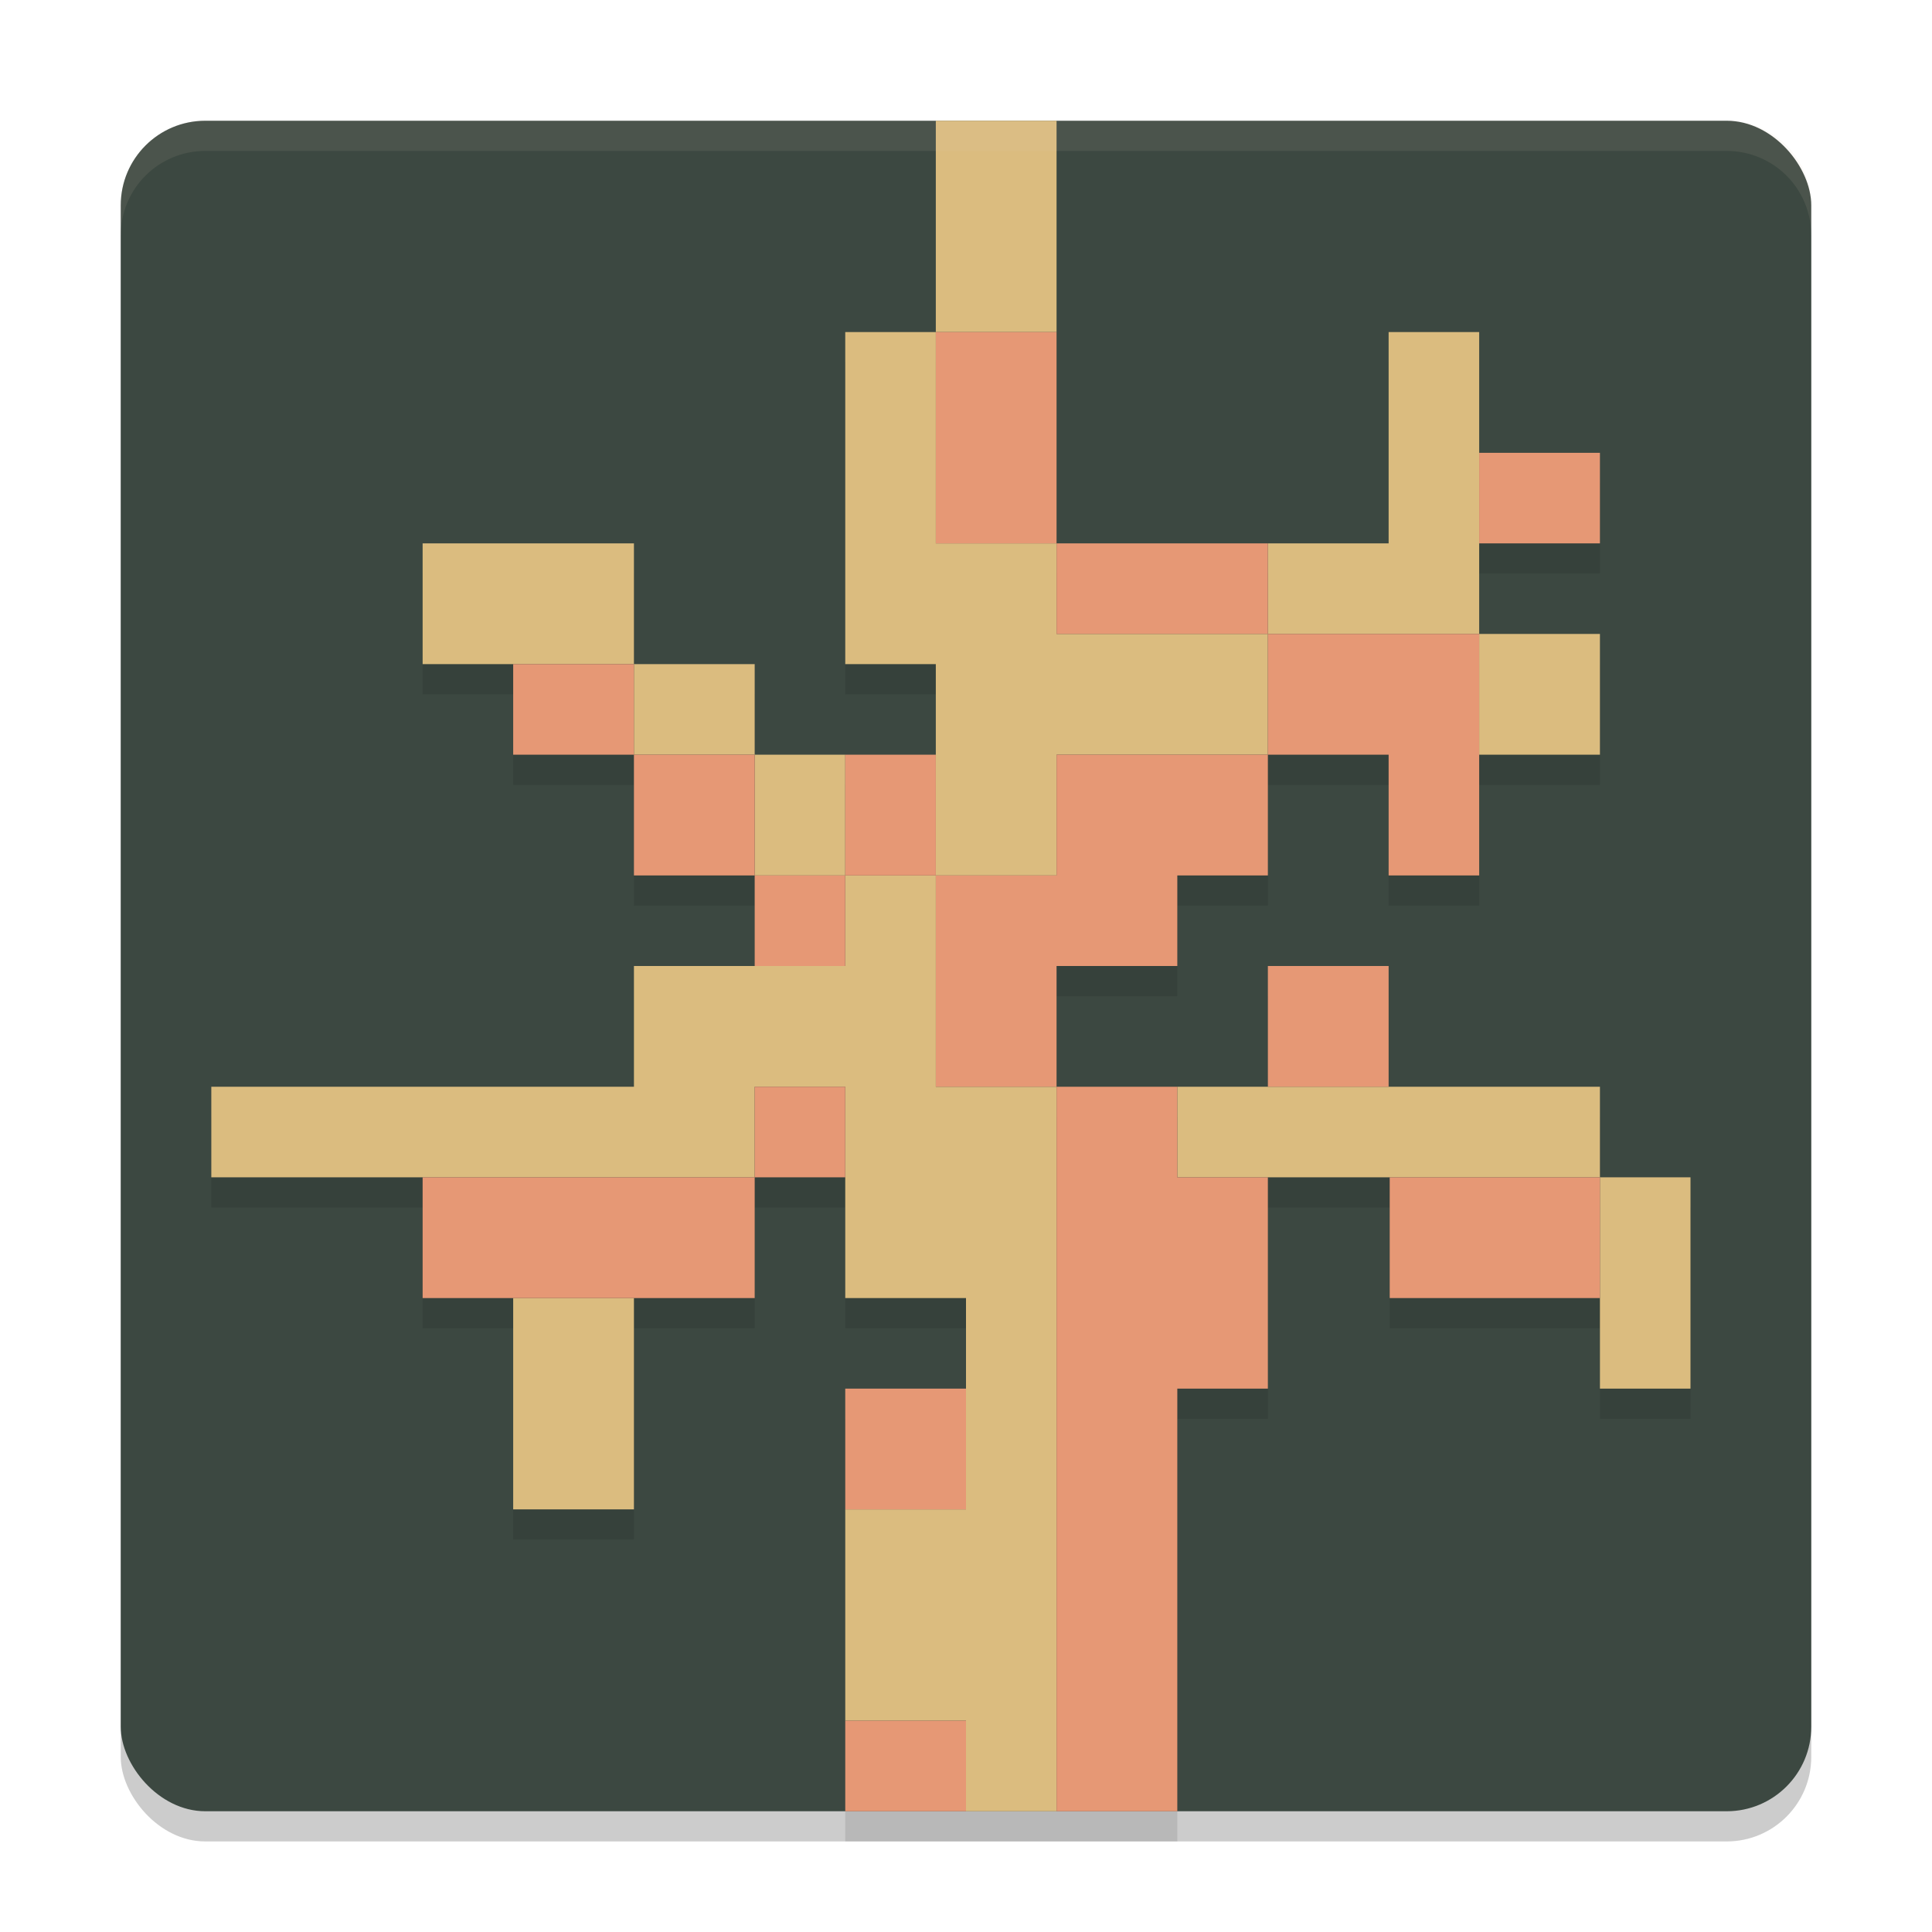 <svg xmlns="http://www.w3.org/2000/svg" width="64" height="64" version="1">
 <rect style="opacity:0.2" width="56" height="56" x="4" y="5" rx="2.8" ry="2.8"/>
 <rect style="fill:#3c4841" width="56" height="56" x="4" y="4" rx="2.8" ry="2.8"/>
 <path style="opacity:0.1" d="m 31,5 v 7 h -3 v 11 h 3 v 3 h -3 -3 v -3 h -4 v -4 h -7 v 4 h 3 v 3 h 4 v 4 h 4 v 3 h -4 v 4 H 7 v 3 h 7 v 4 h 3 v 7 h 4 v -7 h 4 v -4 h 3 v 4 h 4 v 3 h -4 v 4 7 3 h 4 3 4 V 47 h 3 v -7 h 4.035 v 4 H 53 v 3 h 3 v -7 h -3 v -3 h -7 v -4 h -4 v 4 h -3 -4 v -4 h 4 v -3 h 3 v -4 h 4 v 4 h 3 v -4 h 4 v -4 h -4 v -3 h 4 v -3 h -4 v -4 h -3 v 7 H 42 35 V 12 5 Z"/>
 <path style="fill:#dbbc7f" d="m 32,57 h -4 v -7 h 4 v -7 h -4 v -7 h -3 v 3 H 7 v -3 h 14 v -4 h 7 v -3 h -3 v -4 h -4 v -3 h -7 v -4 h 7 v 4 h 4 v 3 h 3 v 4 h 3 V 22 H 28 V 11 h 3 V 4 h 4 v 7 h -4 v 7 h 4 v 3 h 7 v -3 h 4 v -7 h 3 v 10 h 4 v 4 h -4 v -4 h -7 v 4 h -7 v 4 h -4 v 7 h 4 V 60 H 32 Z M 17,43 h 4 v 7 H 17 Z M 53,39 H 39 v -3 h 14 v 3 h 3 v 7 h -3 z"/>
 <path style="fill:#e69875" d="m 28,57 h 4 v 3 h -4 z m 7,-9 V 36 h -4 v -7 h -3 v 3 h -3 v -3 h -4 v -4 h -4 v -3 h 4 v 3 h 4 v 4 h 3 v -4 h 3 v 4 h 4 v -4 h 7 v -4 h -7 v -3 h -4 v -7 h 4 v 7 h 7 v 3 h 7 v 8 h -3 v -4 h -4 v 4 h -3 v 3 h -4 v 4 h 4 v 3 h 3 v 7 h -3 v 14 h -4 z m -3,-2 v 4 H 28 V 46 Z M 14,39 h 11 v -3 h 3 v 3 h -3 v 4 H 14 Z m 32.036,0 H 53 v 4 H 46.036 Z M 42,32 h 4 v 4 h -4 z m 7,-17 h 4 v 3 h -4 z"/>
 <path style="fill:#d3c6aa;opacity:0.1" d="M 6.801 4 C 5.25 4 4 5.25 4 6.801 L 4 7.801 C 4 6.25 5.25 5 6.801 5 L 57.199 5 C 58.75 5 60 6.25 60 7.801 L 60 6.801 C 60 5.25 58.75 4 57.199 4 L 6.801 4 z"/>
</svg>

